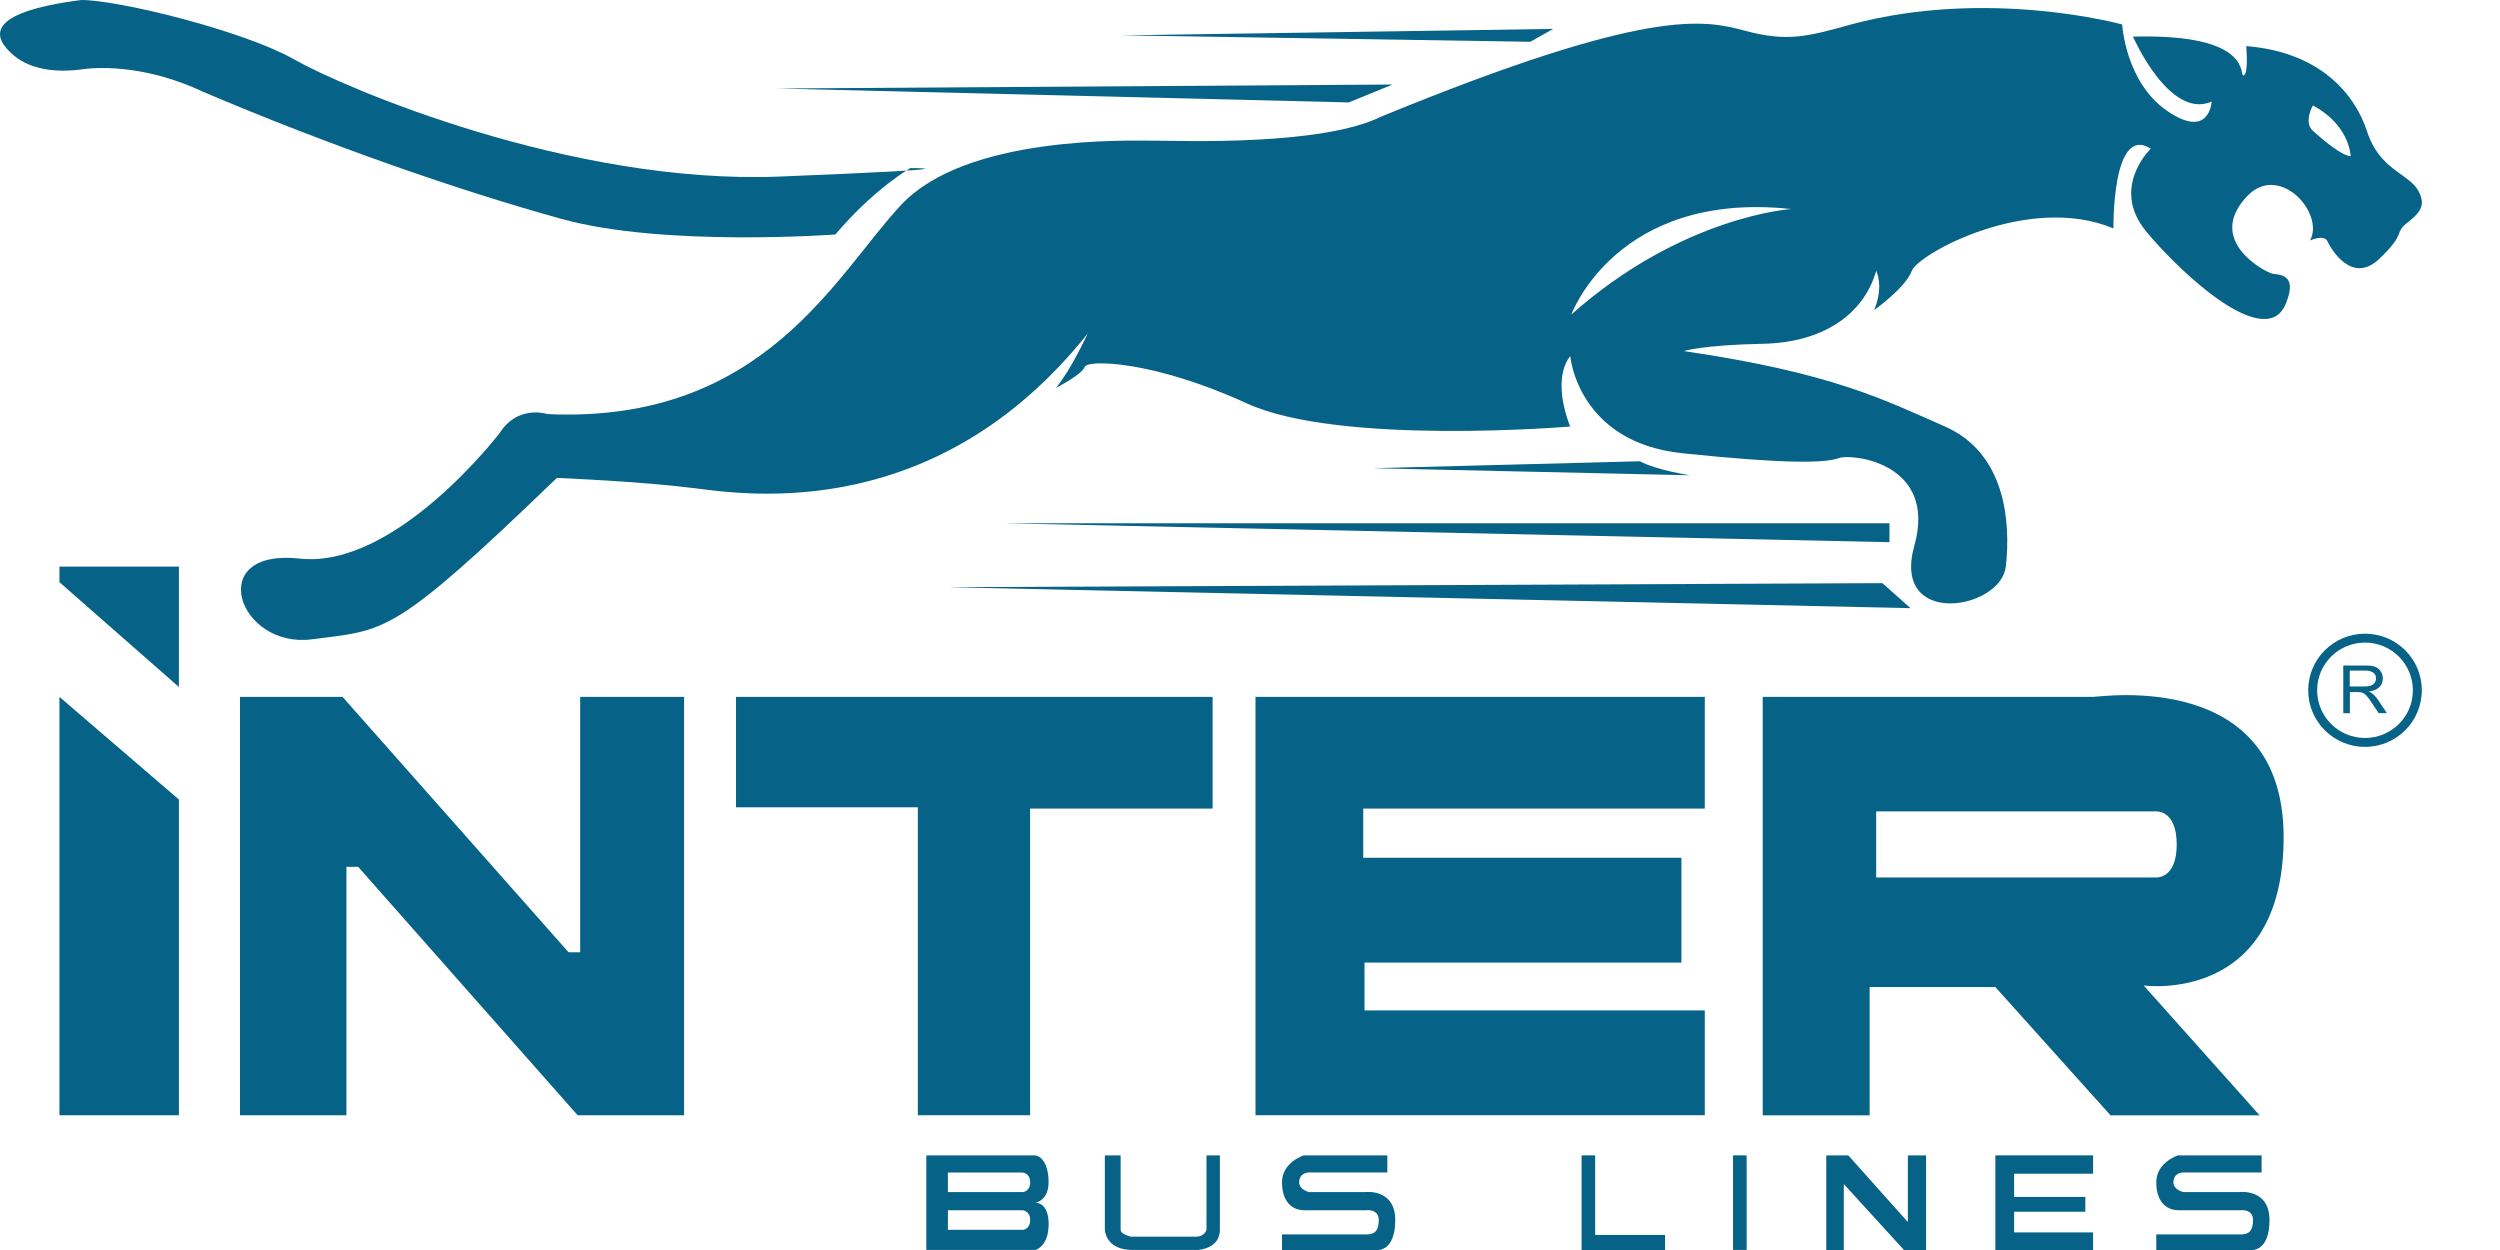 <svg width="160" height="80" viewBox="0 0 160 80" fill="none" xmlns="http://www.w3.org/2000/svg">
<g clip-path="url(#clip0)">
<path d="M66.243 76.972C66.243 76.972 67.109 76.89 67.109 75.649C67.109 74.408 66.58 73.944 66.205 73.944C65.825 73.944 59.285 73.944 59.285 73.944V79.995H66.272C66.272 79.995 67.114 79.784 67.114 78.337C67.109 76.89 66.243 76.972 66.243 76.972ZM65.479 78.706H60.665V77.456H65.445C65.445 77.456 65.931 77.489 65.931 78.083C65.926 78.673 65.479 78.706 65.479 78.706ZM65.479 76.291H60.665V75.041H65.445C65.445 75.041 65.931 75.074 65.931 75.668C65.926 76.253 65.479 76.291 65.479 76.291Z" fill="#066287"/>
<path d="M70.71 73.944V78.706C70.71 78.706 70.749 79.995 72.461 79.995C74.172 79.995 76.668 79.995 76.668 79.995C76.668 79.995 78.072 79.933 78.072 78.706C78.072 77.475 78.072 73.944 78.072 73.944H77.216V78.706C77.216 78.706 77.101 79.147 76.553 79.147C76.004 79.147 72.384 79.147 72.384 79.147C72.384 79.147 71.72 79.003 71.72 78.706C71.72 78.409 71.72 73.944 71.72 73.944H70.71Z" fill="#066287"/>
<path d="M88.791 73.944H83.439C83.439 73.944 82.049 74.384 82.049 75.664C82.049 76.943 82.722 77.456 83.482 77.456C84.242 77.456 87.401 77.456 87.401 77.456C87.401 77.456 88.242 77.331 88.242 78.083C88.242 78.836 87.906 79.003 87.483 79.003C87.059 79.003 82.049 79.003 82.049 79.003V80H88.156C88.156 80 89.296 80.101 89.296 78.083C89.296 76.066 87.401 76.291 87.401 76.291H83.775C83.775 76.291 83.145 76.152 83.145 75.664C83.145 75.18 83.525 75.036 83.819 75.036C84.112 75.036 88.791 75.036 88.791 75.036V73.944Z" fill="#066287"/>
<path d="M144.743 73.944H139.391C139.391 73.944 138.002 74.384 138.002 75.664C138.002 76.943 138.675 77.456 139.435 77.456C140.194 77.456 143.354 77.456 143.354 77.456C143.354 77.456 144.195 77.331 144.195 78.083C144.195 78.836 143.859 79.003 143.435 79.003C143.012 79.003 138.002 79.003 138.002 79.003V80H144.109C144.109 80 145.248 80.101 145.248 78.083C145.248 76.066 143.354 76.291 143.354 76.291H139.728C139.728 76.291 139.098 76.152 139.098 75.664C139.098 75.18 139.478 75.036 139.771 75.036C140.065 75.036 144.743 75.036 144.743 75.036V73.944Z" fill="#066287"/>
<path d="M101.221 73.944V80H106.563V79.037H102.091V73.944H101.221Z" fill="#066287"/>
<path d="M111.785 73.944H110.915V79.995H111.785V73.944Z" fill="#066287"/>
<path d="M116.882 80V73.944H118.291L122.104 78.213V73.944H123.268V80H121.854L118.003 75.779V80H116.882Z" fill="#066287"/>
<path d="M133.958 73.944H127.702V80H133.958V78.874H128.904V77.552H133.462V76.603H128.904V75.117H133.958V73.944Z" fill="#066287"/>
<path d="M3.804 71.375H11.449V51.169L3.804 44.6V71.375Z" fill="#066287"/>
<path d="M3.804 37.259V36.263H11.449V43.967L3.804 37.259Z" fill="#066287"/>
<path d="M15.359 44.6V71.375H22.172V55.477H22.922L36.968 71.375H43.782V44.6H37.132V60.944H36.387L21.922 44.6H15.359Z" fill="#066287"/>
<path d="M47.105 44.6H77.606V51.749H65.926V71.375H58.742V51.667H47.105V44.6Z" fill="#066287"/>
<path d="M109.107 44.6H80.352V71.375H109.107V64.667H87.329V61.605H107.611V54.897H87.247V51.749H109.107V44.6Z" fill="#066287"/>
<path d="M146.152 53.565C146.152 42.813 134.487 44.6 133.958 44.6C133.433 44.6 112.814 44.6 112.814 44.6V71.38H119.657V63.172H127.702L135.073 71.38H144.613L137.194 63.071C137.189 63.071 146.152 64.317 146.152 53.565ZM120.075 56.157V51.931H138.002C138.002 51.931 139.31 51.835 139.31 54.044C139.31 56.253 138.002 56.157 138.002 56.157H120.075Z" fill="#066287"/>
<path d="M154.726 12.132C154.11 11.112 152.269 10.829 151.495 8.419C150.716 6.013 148.465 3.321 143.758 2.952C143.758 2.952 143.921 4.705 143.594 4.83C143.267 4.954 144.33 2.137 136.511 2.343C136.511 2.343 138.843 7.686 141.546 6.502C141.546 6.502 141.421 8.951 138.723 7.115C136.025 5.28 135.819 1.567 135.819 1.567C135.819 1.567 127.264 -0.8 118.464 1.567C115.56 2.381 114.329 2.669 111.708 1.974C109.088 1.279 105.63 0.393 88.425 7.451C84.602 9.358 75.606 9.003 73.908 9.003C72.211 9.003 61.867 8.649 57.689 13.095C53.51 17.542 48.908 27.139 35.026 26.502C35.026 26.502 33.165 25.875 31.996 27.691C31.996 27.691 25.332 36.43 19.177 35.75C13.027 35.069 15.248 41.538 19.975 40.915C24.702 40.292 25.043 40.8 35.641 30.585C35.641 30.585 41.032 30.805 44.532 31.255C48.033 31.706 60.011 33.392 69.614 21.346C69.614 21.346 68.527 23.704 67.58 24.825C67.58 24.825 69.244 23.977 69.422 23.483C69.6 22.99 73.865 23.095 79.799 25.817C85.732 28.539 100.495 27.298 100.495 27.298C100.495 27.298 99.245 24.418 100.495 22.784C100.495 22.784 100.961 28.309 107.679 29.008C114.396 29.708 116.815 29.631 117.676 29.32C118.537 29.008 123.999 29.631 122.518 34.921C121.032 40.211 128.062 39.047 128.375 36.243C128.687 33.44 128.375 29.008 124.47 27.293C120.566 25.582 117.286 23.867 107.76 22.468C107.76 22.468 108.967 22.079 112.814 22.003C116.661 21.926 119.272 20.134 120.075 17.336C120.075 17.336 120.59 18.28 119.945 19.847C119.945 19.847 121.965 18.409 122.355 17.336C122.749 16.263 129.832 12.343 135.261 14.619C135.261 14.619 135.155 7.925 137.651 9.516C137.651 9.516 135.03 12.003 137.362 14.82C139.694 17.633 145.138 22.611 146.325 19.348C147.061 17.513 145.835 17.595 145.426 17.513C145.017 17.432 141.046 15.39 143.873 12.496C145.921 10.455 148.783 13.637 147.845 15.39C147.845 15.39 148.744 14.983 148.951 15.434C149.158 15.884 150.504 18.246 152.264 16.574C154.024 14.902 153.206 14.945 154.024 14.289C154.846 13.642 155.337 13.153 154.726 12.132ZM100.567 20.129C100.567 20.129 103.452 12.175 114.642 13.378C114.646 13.378 107.669 13.814 100.567 20.129ZM148.023 8.371C147.412 7.82 148.023 6.747 148.023 6.747C150.408 8.021 150.441 9.995 150.441 9.995C149.855 9.966 148.633 8.922 148.023 8.371Z" fill="#066287"/>
<path d="M58.271 10.757C58.271 10.757 56.001 12.022 53.462 15.007C53.462 15.007 42.489 15.822 35.954 14.015C29.42 12.209 21.077 9.315 13.008 5.879C9.56 4.25 6.569 4.25 5.3 4.432C4.03 4.614 2.126 4.614 0.857 3.527C-0.413 2.439 -1.139 0.815 5.208 0C7.627 0 15.638 1.988 18.812 3.795C21.985 5.601 36.498 11.84 49.923 11.299C63.349 10.757 58.271 10.757 58.271 10.757Z" fill="#066287"/>
<path d="M99.403 1.85L97.936 2.674L71.763 2.262L99.403 1.85Z" fill="#066287"/>
<path d="M89.127 5.41L86.319 6.555L49.745 5.664L89.127 5.41Z" fill="#066287"/>
<path d="M108.155 30.417C108.155 30.417 106.039 30.096 104.947 29.521L87.882 29.966L108.155 30.417Z" fill="#066287"/>
<path d="M120.926 33.488V34.7L64.204 33.488H120.926Z" fill="#066287"/>
<path d="M120.474 37.322L122.273 38.922L60.665 37.58L120.474 37.322Z" fill="#066287"/>
<path d="M149.97 45.635V42.592H151.374C151.668 42.592 151.884 42.621 152.023 42.678C152.163 42.736 152.278 42.832 152.365 42.961C152.456 43.095 152.5 43.249 152.5 43.421C152.5 43.651 152.423 43.838 152.274 43.982C152.12 44.126 151.903 44.217 151.61 44.255C151.725 44.312 151.817 44.365 151.879 44.423C152.004 44.538 152.115 44.667 152.206 44.811L152.759 45.64H152.235L151.812 45.007C151.648 44.758 151.523 44.59 151.442 44.509C151.36 44.423 151.278 44.365 151.201 44.336C151.124 44.308 151.014 44.293 150.874 44.293H150.393V45.645H149.97V45.635ZM150.389 43.934H151.288C151.485 43.934 151.634 43.915 151.735 43.876C151.836 43.838 151.918 43.781 151.975 43.699C152.033 43.618 152.067 43.527 152.067 43.416C152.067 43.263 152.009 43.143 151.894 43.052C151.778 42.966 151.61 42.918 151.384 42.918H150.384V43.934H150.389Z" fill="#066287"/>
<path d="M151.36 40.556C149.35 40.556 147.725 42.18 147.725 44.178C147.725 46.181 149.355 47.801 151.36 47.801C153.37 47.801 154.995 46.176 154.995 44.178C155 42.175 153.37 40.556 151.36 40.556ZM151.36 47.23C149.667 47.23 148.297 45.865 148.297 44.178C148.297 42.492 149.667 41.126 151.36 41.126C153.053 41.126 154.423 42.492 154.423 44.178C154.428 45.865 153.053 47.23 151.36 47.23Z" fill="#066287"/>
</g>
<defs>
<clipPath id="clip0">
<rect width="155" height="80" fill="white"/>
</clipPath>
</defs>
</svg>

